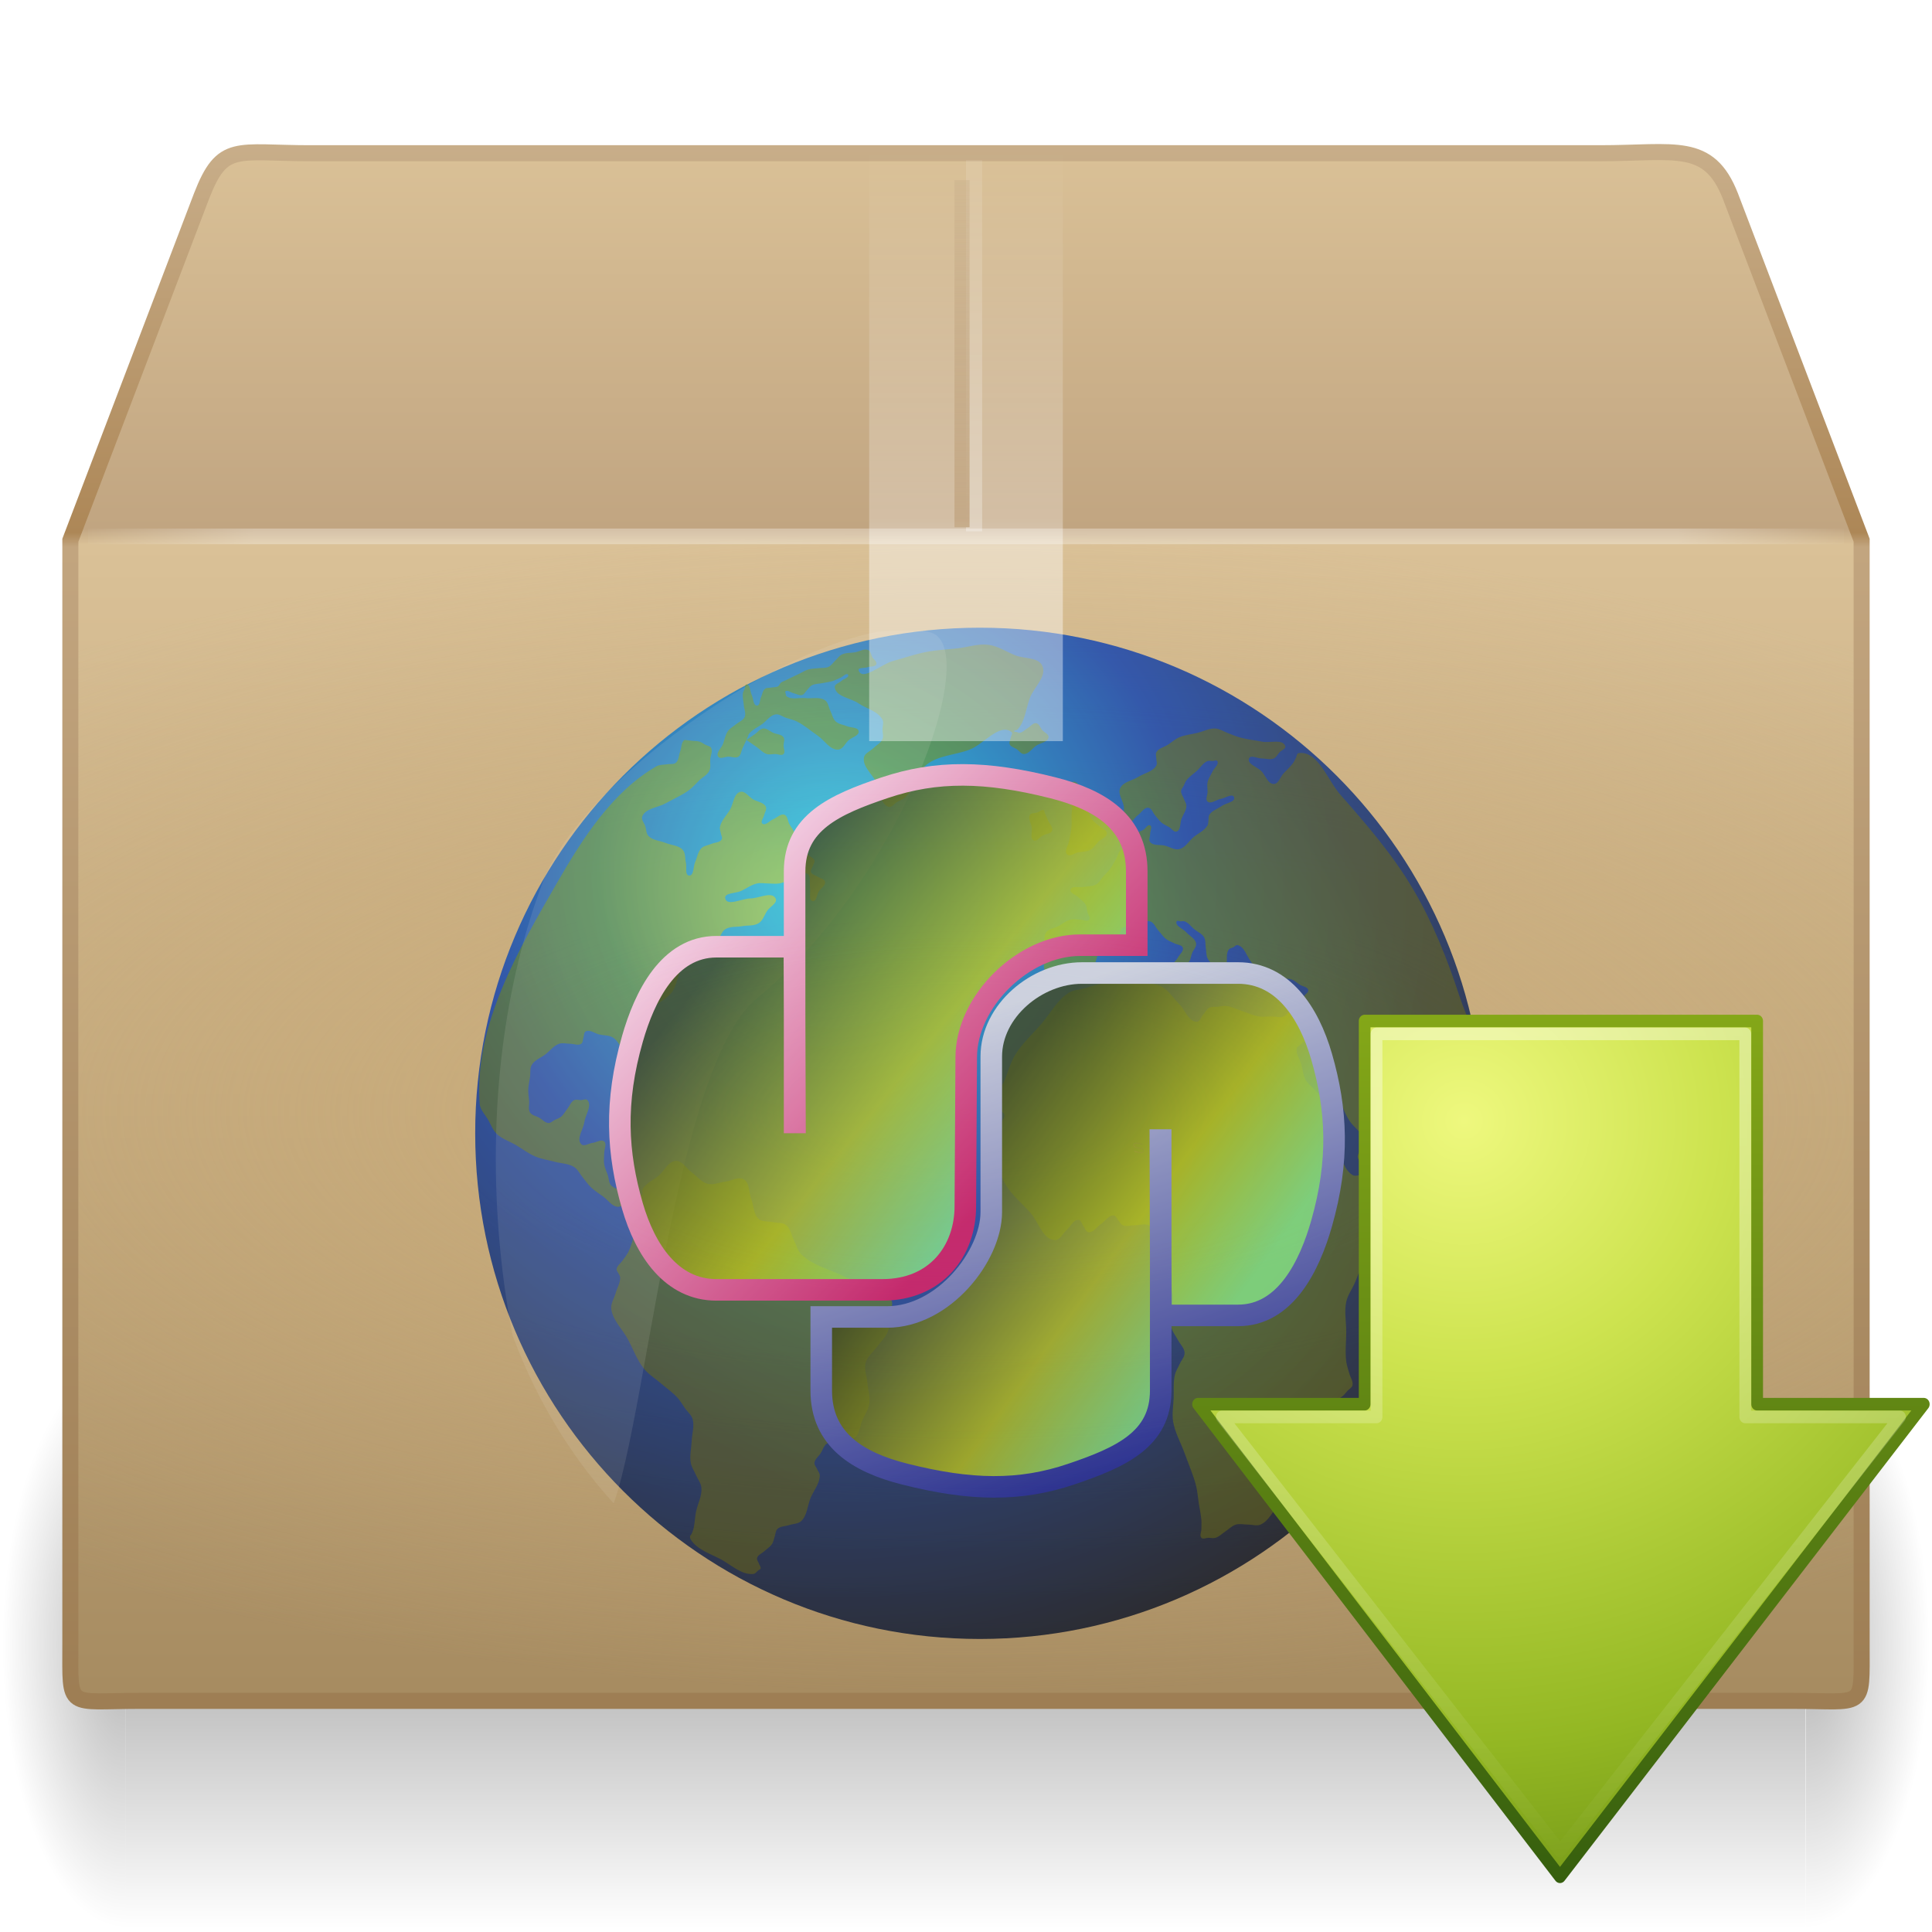 <?xml version="1.0" encoding="UTF-8" standalone="no"?>
<!-- Created with Inkscape (http://www.inkscape.org/) -->

<svg xmlns:dc="http://purl.org/dc/elements/1.1/" xmlns:cc="http://creativecommons.org/ns#" xmlns:rdf="http://www.w3.org/1999/02/22-rdf-syntax-ns#" xmlns:svg="http://www.w3.org/2000/svg" xmlns="http://www.w3.org/2000/svg" xmlns:xlink="http://www.w3.org/1999/xlink" version="1.0" width="128" height="128" id="svg4865">
 <defs id="defs4867">
  <linearGradient x1="72.422" y1="122" x2="72.422" y2="53.998" id="linearGradient2892" gradientUnits="userSpaceOnUse" gradientTransform="translate(9,3)">
   <stop id="stop2492" style="stop-color:#365f0e;stop-opacity:1" offset="0" />
   <stop id="stop2494" style="stop-color:#84a718;stop-opacity:1" offset="1" />
  </linearGradient>
  <radialGradient cx="69.448" cy="51.695" r="31" id="radialGradient2890" gradientUnits="userSpaceOnUse" gradientTransform="matrix(0,2.388,-2.619,0,224.25,-100.53)">
   <stop id="stop3244" style="stop-color:#eef87e;stop-opacity:1" offset="0" />
   <stop id="stop3246" style="stop-color:#cde34f;stop-opacity:1" offset="0.262" />
   <stop id="stop3248" style="stop-color:#93b723;stop-opacity:1" offset="0.661" />
   <stop id="stop3250" style="stop-color:#5a7e0d;stop-opacity:1" offset="1" />
  </radialGradient>
  <linearGradient x1="83.217" y1="54" x2="83.217" y2="122.17" id="linearGradient2887" gradientUnits="userSpaceOnUse" gradientTransform="matrix(1.006,0,0,0.994,8.492,3.33)">
   <stop id="stop3609" style="stop-color:#ffffff;stop-opacity:1" offset="0" />
   <stop id="stop3611" style="stop-color:#ffffff;stop-opacity:0" offset="1" />
  </linearGradient>
  <radialGradient cx="5" cy="41.5" r="5" id="radialGradient2480" xlink:href="#linearGradient3681" gradientUnits="userSpaceOnUse" gradientTransform="matrix(0.594,0,0,1.537,41.141,-103.94)" />
  <linearGradient x1="17.554" y1="46" x2="17.554" y2="35" id="linearGradient2478" gradientUnits="userSpaceOnUse" gradientTransform="matrix(1.757,0,0,1.397,-17.394,-16.412)">
   <stop id="stop3705" style="stop-color:#000000;stop-opacity:0" offset="0" />
   <stop id="stop3711" style="stop-color:#000000;stop-opacity:1" offset="0.5" />
   <stop id="stop3707" style="stop-color:#000000;stop-opacity:0" offset="1" />
  </linearGradient>
  <linearGradient id="linearGradient3681">
   <stop id="stop3683" style="stop-color:#000000;stop-opacity:1" offset="0" />
   <stop id="stop3685" style="stop-color:#000000;stop-opacity:0" offset="1" />
  </linearGradient>
  <radialGradient cx="5" cy="41.5" r="5" id="radialGradient2476" xlink:href="#linearGradient3681" gradientUnits="userSpaceOnUse" gradientTransform="matrix(0.594,0,0,1.537,-6.66,-103.94)" />
  <linearGradient x1="15.464" y1="8.032" x2="15.464" y2="45.042" id="linearGradient2509" gradientUnits="userSpaceOnUse" gradientTransform="matrix(2.707,0,0,2.665,-0.97,0.921)">
   <stop id="stop2517" style="stop-color:#c9af8b;stop-opacity:1" offset="0" />
   <stop id="stop2519" style="stop-color:#ad8757;stop-opacity:1" offset="0.251" />
   <stop id="stop2521" style="stop-color:#c2a57f;stop-opacity:1" offset="0.26" />
   <stop id="stop2523" style="stop-color:#9d7d53;stop-opacity:1" offset="1" />
  </linearGradient>
  <linearGradient x1="24.997" y1="15.14" x2="24.997" y2="38.516" id="linearGradient2507" gradientUnits="userSpaceOnUse" gradientTransform="matrix(3.471,0,0,4.149,-17.402,-39.823)">
   <stop id="stop2527" style="stop-color:#dac197;stop-opacity:1" offset="0" />
   <stop id="stop2529" style="stop-color:#c1a581;stop-opacity:1" offset="0.246" />
   <stop id="stop2531" style="stop-color:#dac197;stop-opacity:1" offset="0.256" />
   <stop id="stop2533" style="stop-color:#a68b60;stop-opacity:1" offset="1" />
  </linearGradient>
  <radialGradient cx="24" cy="31" r="20" id="radialGradient2504" gradientUnits="userSpaceOnUse" gradientTransform="matrix(4.551,0,0,1.8,-45.213,27.2)">
   <stop id="stop3225" style="stop-color:#cbad7a;stop-opacity:1" offset="0" />
   <stop id="stop3227" style="stop-color:#cbae7d;stop-opacity:0" offset="1" />
  </radialGradient>
  <linearGradient x1="44.995" y1="17.5" x2="3.005" y2="17.5" id="linearGradient2498" gradientUnits="userSpaceOnUse" gradientTransform="matrix(2.708,0,0,2.658,-0.992,0.994)" spreadMethod="reflect">
   <stop id="stop2537" style="stop-color:#ffffff;stop-opacity:0" offset="0" />
   <stop id="stop2539" style="stop-color:#ffffff;stop-opacity:1" offset="0.1" />
   <stop id="stop2541" style="stop-color:#ffffff;stop-opacity:1" offset="0.9" />
   <stop id="stop2543" style="stop-color:#ffffff;stop-opacity:0" offset="1" />
  </linearGradient>
  <linearGradient x1="63.5" y1="47.5" x2="63.5" y2="23.5" id="linearGradient4799" gradientUnits="userSpaceOnUse">
   <stop id="stop4795" style="stop-color:#ad8757;stop-opacity:1" offset="0" />
   <stop id="stop4797" style="stop-color:#c7ad88;stop-opacity:0.392" offset="1" />
  </linearGradient>
  <linearGradient x1="26" y1="22" x2="26" y2="8" id="linearGradient2495" gradientUnits="userSpaceOnUse" gradientTransform="matrix(3,0,0,2.714,-8,0.286)">
   <stop id="stop3982" style="stop-color:#ffffff;stop-opacity:1" offset="0" />
   <stop id="stop3984" style="stop-color:#ffffff;stop-opacity:1" offset="0.325" />
   <stop id="stop3986" style="stop-color:#ffffff;stop-opacity:0.69" offset="0.374" />
   <stop id="stop3988" style="stop-color:#ffffff;stop-opacity:0" offset="1" />
  </linearGradient>
  <linearGradient x1="63.5" y1="47.5" x2="63.5" y2="23.5" id="linearGradient4803" gradientUnits="userSpaceOnUse" gradientTransform="translate(1,0)">
   <stop id="stop4807" style="stop-color:#ffffff;stop-opacity:1" offset="0" />
   <stop id="stop4811" style="stop-color:#ffffff;stop-opacity:0.314" offset="1" />
  </linearGradient>
  <radialGradient cx="5" cy="41.5" r="5" id="radialGradient3847" xlink:href="#linearGradient3681" gradientUnits="userSpaceOnUse" gradientTransform="matrix(0.594,0,0,1.537,-6.66,-103.94)" />
  <linearGradient x1="17.554" y1="46" x2="17.554" y2="35" id="linearGradient3849" xlink:href="#linearGradient2478" gradientUnits="userSpaceOnUse" gradientTransform="matrix(1.757,0,0,1.397,-17.394,-16.412)" />
  <radialGradient cx="5" cy="41.5" r="5" id="radialGradient3851" xlink:href="#linearGradient3681" gradientUnits="userSpaceOnUse" gradientTransform="matrix(0.594,0,0,1.537,41.141,-103.94)" />
  <radialGradient cx="69.448" cy="51.695" r="31" id="radialGradient5087" xlink:href="#radialGradient2890" gradientUnits="userSpaceOnUse" gradientTransform="matrix(0,2.388,-2.619,0,224.25,-100.53)" />
  <linearGradient x1="72.422" y1="122" x2="72.422" y2="53.998" id="linearGradient5089" xlink:href="#linearGradient2892" gradientUnits="userSpaceOnUse" gradientTransform="translate(9,3)" />
  <linearGradient x1="83.217" y1="54" x2="83.217" y2="122.17" id="linearGradient5091" xlink:href="#linearGradient2887" gradientUnits="userSpaceOnUse" gradientTransform="matrix(1.006,0,0,0.994,8.492,3.33)" />
  <radialGradient cx="62.477" cy="-7.148" r="9.755" fx="62.477" fy="-7.148" id="radialGradient3867" xlink:href="#linearGradient3911" gradientUnits="userSpaceOnUse" gradientTransform="matrix(0,46.192,-46.192,0,46.947,-2290.296)" />
  <linearGradient x1="25.315" y1="10.905" x2="25.315" y2="35.926" id="linearGradient3911" gradientUnits="userSpaceOnUse" gradientTransform="matrix(17.729,0,0,17.729,331.856,320.293)">
   <stop id="stop3913" style="stop-color:#00d8ff;stop-opacity:1" offset="0" />
   <stop id="stop3915" style="stop-color:#0038b4;stop-opacity:1" offset="0.4" />
   <stop id="stop3917" style="stop-color:#000000;stop-opacity:1" offset="1" />
  </linearGradient>
  <radialGradient cx="17.057" cy="15.283" r="20.428" fx="17.057" fy="15.283" id="radialGradient3869" xlink:href="#linearGradient4153" gradientUnits="userSpaceOnUse" gradientTransform="matrix(14.408,10.448,-5.337,10.482,215.464,296.646)" />
  <linearGradient x1="25.315" y1="10.905" x2="25.315" y2="35.926" id="linearGradient4153" gradientUnits="userSpaceOnUse" gradientTransform="matrix(17.729,0,0,17.729,331.856,320.293)">
   <stop id="stop4149" style="stop-color:#fff100;stop-opacity:1" offset="0" />
   <stop id="stop4175" style="stop-color:#559400;stop-opacity:1" offset="0.4" />
   <stop id="stop4151" style="stop-color:#474d00;stop-opacity:1" offset="1" />
  </linearGradient>
  <clipPath id="clipPath4616">
   <path d="m 796.559,397.122 a 396.44,395.52 0 1 1 -9.5e-4,-0.87" transform="matrix(1.824,0,0,1.699,-181.823,-177.009)" id="path4618" style="fill:#ffffff;fill-opacity:1;fill-rule:nonzero;stroke:none" />
  </clipPath>
  <filter color-interpolation-filters="sRGB" id="filter4736">
   <feGaussianBlur stdDeviation="22.654" id="feGaussianBlur4738" />
  </filter>
  <linearGradient x1="413.21" y1="740.893" x2="633.565" y2="577.834" id="linearGradient4017" xlink:href="#linearGradient3935" gradientUnits="userSpaceOnUse" />
  <linearGradient id="linearGradient3935">
   <stop id="stop3937" style="stop-color:#ff28ff;stop-opacity:1" offset="0" />
   <stop id="stop3983" style="stop-color:#7500c6;stop-opacity:1" offset="0.4" />
   <stop id="stop3939" style="stop-color:#0000a4;stop-opacity:1" offset="1" />
  </linearGradient>
  <filter color-interpolation-filters="sRGB" id="filter4013">
   <feGaussianBlur stdDeviation="2.433" id="feGaussianBlur4015" />
  </filter>
  <linearGradient x1="770.289" y1="678.349" x2="909.439" y2="852.21" id="linearGradient4213" xlink:href="#linearGradient4217" gradientUnits="userSpaceOnUse" gradientTransform="matrix(0,-1.27,-1.267,0,1321.345,1358.943)" />
  <linearGradient x1="25.315" y1="10.905" x2="25.315" y2="35.926" id="linearGradient4217" gradientUnits="userSpaceOnUse" gradientTransform="matrix(17.729,0,0,17.729,331.856,320.293)">
   <stop id="stop4219" style="stop-color:#74ff92;stop-opacity:0.784" offset="0" />
   <stop id="stop4221" style="stop-color:#b9cc00;stop-opacity:0.784" offset="0.4" />
   <stop id="stop4223" style="stop-color:#162800;stop-opacity:0.784" offset="1" />
  </linearGradient>
  <linearGradient x1="30.445" y1="33.677" x2="20.732" y2="23.403" id="linearGradient4215" xlink:href="#linearGradient4242" gradientUnits="userSpaceOnUse" gradientTransform="matrix(0,-22.516,-22.471,0,913.804,939.114)" />
  <linearGradient x1="29.812" y1="36" x2="29.812" y2="16.857" id="linearGradient4242" gradientUnits="userSpaceOnUse" gradientTransform="matrix(17.729,0,0,17.729,330.566,321.533)">
   <stop id="stop4246" style="stop-color:#fed4ff;stop-opacity:1" offset="0" />
   <stop id="stop4248" style="stop-color:#c30069;stop-opacity:1" offset="1" />
  </linearGradient>
  <linearGradient x1="610.367" y1="596.986" x2="725.449" y2="755.364" id="linearGradient4208" xlink:href="#linearGradient4217" gradientUnits="userSpaceOnUse" gradientTransform="matrix(0,-1.27,-1.267,0,1321.346,1358.943)" />
  <linearGradient x1="25.315" y1="10.905" x2="25.315" y2="35.926" id="linearGradient3145" gradientUnits="userSpaceOnUse" gradientTransform="matrix(17.729,0,0,17.729,331.856,320.293)">
   <stop id="stop3147" style="stop-color:#74ff92;stop-opacity:0.784" offset="0" />
   <stop id="stop3149" style="stop-color:#b9cc00;stop-opacity:0.784" offset="0.4" />
   <stop id="stop3151" style="stop-color:#162800;stop-opacity:0.784" offset="1" />
  </linearGradient>
  <linearGradient x1="28.09" y1="23.056" x2="12.253" y2="17.813" id="linearGradient4210" xlink:href="#linearGradient4137" gradientUnits="userSpaceOnUse" gradientTransform="matrix(0,-22.516,-22.471,0,915.376,937.769)" />
  <linearGradient x1="17.849" y1="29.074" x2="17.849" y2="10" id="linearGradient4137" gradientUnits="userSpaceOnUse" gradientTransform="matrix(17.729,0,0,17.729,331.625,320.293)">
   <stop id="stop2492-7" style="stop-color:#cedeff;stop-opacity:1" offset="0" />
   <stop id="stop2494-2" style="stop-color:#00119b;stop-opacity:1" offset="1" />
  </linearGradient>
  <linearGradient x1="610.367" y1="596.986" x2="725.449" y2="755.364" id="linearGradient3166" xlink:href="#linearGradient4217" gradientUnits="userSpaceOnUse" gradientTransform="matrix(0,-1.27,-1.267,0,1321.346,1358.943)" />
  <linearGradient x1="28.09" y1="23.056" x2="12.253" y2="17.813" id="linearGradient3168" xlink:href="#linearGradient4137" gradientUnits="userSpaceOnUse" gradientTransform="matrix(0,-22.516,-22.471,0,915.376,937.769)" />
  <linearGradient x1="63.5" y1="47.5" x2="63.5" y2="23.5" id="linearGradient5236" xlink:href="#linearGradient4799" gradientUnits="userSpaceOnUse" gradientTransform="translate(0.237,-12.067)" />
  <linearGradient x1="63.5" y1="47.5" x2="63.5" y2="23.5" id="linearGradient5239" xlink:href="#linearGradient4803" gradientUnits="userSpaceOnUse" gradientTransform="matrix(1.069,0,0,1.069,-3.357,-15.048)" />
  <linearGradient x1="26" y1="22" x2="26" y2="8" id="linearGradient5242" xlink:href="#linearGradient2495" gradientUnits="userSpaceOnUse" gradientTransform="matrix(3.207,0,0,2.814,-12.98,-12.812)" />
  <linearGradient x1="44.995" y1="17.5" x2="3.005" y2="17.5" id="linearGradient5245" xlink:href="#linearGradient2498" gradientUnits="userSpaceOnUse" gradientTransform="matrix(2.813,0,0,2.76,-3.508,-12.77)" spreadMethod="reflect" />
  <radialGradient cx="24" cy="31" r="20" id="radialGradient5248" xlink:href="#radialGradient2504" gradientUnits="userSpaceOnUse" gradientTransform="matrix(4.865,0,0,1.924,-52.767,14.033)" />
  <linearGradient x1="24.997" y1="15.14" x2="24.997" y2="38.516" id="linearGradient5251" xlink:href="#linearGradient2507" gradientUnits="userSpaceOnUse" gradientTransform="matrix(3.711,0,0,4.436,-23.032,-57.625)" />
  <linearGradient x1="15.464" y1="8.032" x2="15.464" y2="45.042" id="linearGradient5253" xlink:href="#linearGradient2509" gradientUnits="userSpaceOnUse" gradientTransform="matrix(2.894,0,0,2.849,-5.463,-14.064)" />
 </defs>
 <g transform="matrix(2.754,0,0,2.448,-1.829,10.637)" id="g3305" style="opacity:0.3">
  <rect width="2.96" height="15.367" x="-3.69" y="-47.848" transform="scale(-1,-1)" id="rect2484" style="fill:url(#radialGradient3847)" />
  <rect width="40.412" height="15.367" x="3.69" y="32.482" id="rect2486" style="fill:url(#linearGradient3849)" />
  <rect width="2.96" height="15.367" x="44.11" y="-47.848" transform="scale(1,-1)" id="rect3444" style="fill:url(#radialGradient3851)" />
 </g>
 <g id="g5312">
  <path d="m 20.616,10.152 h 85.38 c 4.982,0 7.217,-0.817 8.65,2.848 l 8.692,22.791 v 73.14 c 0,4.426 0.299,3.753 -4.683,3.753 H 9.344 c -4.981,0 -4.683,0.674 -4.683,-3.753 V 35.792 l 8.688,-22.791 c 1.392,-3.591 2.283,-2.848 7.267,-2.848 z" id="path2488" style="fill:url(#linearGradient5251);stroke:url(#linearGradient5253);stroke-width:1.063;stroke-linecap:round;display:block" />
  <rect width="117.608" height="76.98" x="5.196" y="35.203" id="rect3209" style="fill:url(#radialGradient5248);fill-rule:evenodd" />
  <path d="M 6.352,35.536 H 121.648" id="path3273" style="opacity:0.3;fill:none;stroke:url(#linearGradient5245);stroke-width:1.039px;stroke-linecap:square" />
  <path d="M 64.535,10.612 V 35.203" id="path4801" style="opacity:0.3;fill:none;stroke:url(#linearGradient5239);stroke-width:1.069px" />
  <g transform="matrix(0.084,0,0,0.084,31.315,41.488)" id="g3094" style="opacity:0.75">
   <g transform="matrix(1.557,0,0,1.56,-300.611,-726.904)" id="g4251" style="stroke-width:20;stroke-miterlimit:4;stroke-dasharray:none">
    <path d="m 705.645,722.353 c 0,141.193 -114.465,255.654 -255.642,255.654 -141.19,0 -255.648,-114.462 -255.648,-255.654 0,-141.187 114.458,-255.636 255.648,-255.636 141.177,0 255.642,114.449 255.642,255.636 l 0,0 z" id="path4150" style="fill:url(#radialGradient3867);fill-opacity:1;fill-rule:nonzero;stroke:none" />
    <path d="m 454.371,475.376 c -5.21,-0.681 -10.442,1.187 -15.662,1.781 -5.221,0.594 -10.502,0.793 -15.662,1.781 -5.845,1.119 -11.486,3.117 -17.229,4.675 -5.743,1.558 -15.449,10.343 -17.229,4.675 -0.469,-1.494 2.954,-1.059 4.435,-1.575 1.502,-0.523 3.949,-0.059 4.515,-1.542 0.486,-1.274 -1.342,-2.375 -2.014,-3.562 -0.671,-1.187 -0.781,-2.974 -2.014,-3.562 -2.046,-0.977 -4.475,0.742 -6.712,1.113 -2.237,0.371 -4.677,0.114 -6.712,1.113 -1.371,0.673 -2.237,2.078 -3.356,3.117 -1.119,1.039 -1.973,2.468 -3.356,3.117 -1.566,0.734 -3.431,0.445 -5.146,0.668 -1.715,0.223 -3.487,0.18 -5.146,0.668 -1.663,0.489 -3.132,1.484 -4.699,2.226 -1.566,0.742 -3.14,1.469 -4.699,2.226 -0.749,0.364 -1.492,0.742 -2.237,1.113 -0.746,0.371 -1.597,0.581 -2.237,1.113 -0.286,0.238 -0.448,0.594 -0.671,0.891 -0.224,0.297 -0.356,0.693 -0.671,0.891 -0.966,0.606 -2.237,0.445 -3.356,0.668 -1.119,0.223 -2.456,-0.032 -3.356,0.668 -1.234,0.96 -1.342,2.82 -2.014,4.23 -0.671,1.41 -0.45,4.213 -2.014,4.23 -1.996,0.021 -1.79,-3.562 -2.685,-5.343 -0.895,-1.781 -0.69,-5.426 -2.685,-5.343 -0.8,0.033 -0.597,1.484 -0.895,2.226 -0.298,0.742 -0.772,1.436 -0.895,2.226 -0.308,1.985 0.298,4.007 0.448,6.011 0.149,2.004 1.23,4.16 0.448,6.011 -0.719,1.701 -2.834,2.375 -4.251,3.562 -1.417,1.187 -3.179,2.057 -4.251,3.562 -1.337,1.877 -1.641,4.304 -2.461,6.456 -0.82,2.152 -3.771,4.561 -2.461,6.456 0.974,1.409 3.431,0 5.146,0 1.715,0 3.696,0.915 5.146,0 1.322,-0.834 1.342,-2.82 2.014,-4.23 0.671,-1.41 1.369,-2.808 2.014,-4.23 0.233,-0.515 0.448,-1.039 0.671,-1.558 0.224,-0.519 0.32,-1.115 0.671,-1.558 1.72,-2.169 4.443,-3.31 6.681,-4.943 2.237,-1.632 4.004,-4.434 6.744,-4.853 1.865,-0.285 3.58,1.187 5.37,1.781 1.79,0.594 3.679,0.947 5.37,1.781 3.799,1.872 7.009,4.752 10.514,7.127 3.505,2.375 6.292,7.422 10.518,7.121 2.314,-0.165 3.431,-3.117 5.146,-4.675 1.715,-1.558 5.538,-2.393 5.146,-4.675 -0.355,-2.07 -3.878,-1.633 -5.817,-2.449 -1.939,-0.816 -4.281,-1.013 -5.817,-2.449 -1.457,-1.362 -1.79,-3.562 -2.685,-5.343 -0.895,-1.781 -1.048,-4.203 -2.685,-5.343 -2.708,-1.887 -6.563,-0.742 -9.845,-1.113 -3.282,-0.371 -7.412,1.116 -9.845,-1.113 -0.279,-0.256 -0.149,-0.742 -0.224,-1.113 -0.075,-0.371 -0.493,-0.847 -0.224,-1.113 1.028,-1.017 2.834,0.594 4.251,0.891 1.417,0.297 2.863,1.302 4.251,0.891 1.111,-0.329 1.641,-1.633 2.461,-2.449 0.82,-0.816 1.441,-1.9 2.461,-2.449 1.609,-0.866 3.58,-0.742 5.37,-1.113 1.79,-0.371 3.627,-0.561 5.37,-1.113 1.314,-0.416 2.519,-1.122 3.795,-1.644 1.261,-0.516 3.09,-2.625 3.813,-1.473 0.811,1.293 -2.237,2.078 -3.356,3.117 -1.119,1.039 -3.471,1.596 -3.356,3.117 0.366,4.854 8.055,5.491 12.082,8.237 4.027,2.746 9.805,3.933 12.082,8.237 0.764,1.444 0,3.265 0,4.898 0,1.633 0.627,3.39 0,4.898 -0.848,2.039 -3.132,3.117 -4.699,4.675 -1.566,1.558 -4.344,2.497 -4.699,4.675 -0.747,4.589 4.177,8.311 6.265,12.467 2.088,4.156 1.803,11.132 6.265,12.467 1.567,0.469 2.834,-1.633 4.251,-2.449 1.417,-0.816 3.064,-1.325 4.251,-2.449 2.382,-2.254 3.58,-5.491 5.37,-8.237 1.79,-2.746 2.786,-6.217 5.37,-8.237 6.057,-4.734 14.617,-4.815 21.798,-7.57 7.146,-2.741 15.1,-13.571 21.162,-8.905 0.833,0.641 -0.298,2.078 -0.448,3.117 -0.149,1.039 -0.87,2.156 -0.448,3.117 0.582,1.322 2.387,1.633 3.58,2.449 1.193,0.816 2.133,2.445 3.58,2.449 2.521,0.008 4.177,-2.82 6.265,-4.23 2.088,-1.41 5.943,-1.734 6.265,-4.23 0.202,-1.567 -2.088,-2.375 -3.132,-3.562 -1.044,-1.187 -1.571,-3.305 -3.132,-3.562 -1.614,-0.266 -2.834,1.633 -4.251,2.449 -1.417,0.816 -2.623,2.284 -4.251,2.449 -0.469,0.048 -0.895,-0.297 -1.342,-0.445 -0.447,-0.148 -1.309,0.024 -1.342,-0.445 -0.023,-0.331 0.596,-0.295 0.894,-0.444 0.299,-0.149 0.671,-0.201 0.896,-0.447 3.873,-4.237 4.177,-10.686 6.265,-16.029 2.088,-5.343 8.569,-10.775 6.265,-16.029 -1.959,-4.468 -9.099,-3.562 -13.649,-5.343 -4.55,-1.781 -8.803,-4.71 -13.649,-5.343 z m -122.613,48.088 c 0,0 3.431,2.375 5.146,3.562 1.715,1.187 3.154,2.94 5.146,3.562 1.352,0.422 2.834,0 4.251,0 1.417,0 3.249,1 4.251,0 0.999,-0.997 0,-2.82 0,-4.23 0,-1.41 0.775,-3.051 0,-4.23 -1.026,-1.56 -3.431,-1.484 -5.146,-2.226 -1.715,-0.742 -3.285,-2.403 -5.146,-2.226 -1.708,0.162 -2.834,1.929 -4.251,2.894 -1.417,0.965 -4.251,2.894 -4.251,2.894 l 0,0 z m 237.619,-5.788 c -3.142,-0.181 -6.116,1.484 -9.174,2.226 -3.058,0.742 -6.285,0.98 -9.174,2.226 -2.125,0.917 -3.878,2.523 -5.817,3.785 -1.939,1.262 -4.715,1.754 -5.817,3.785 -0.531,0.979 0,2.226 0,3.339 0,1.113 0.538,2.364 0,3.339 -1.746,3.162 -6.116,3.859 -9.174,5.788 -3.058,1.929 -7.758,2.466 -9.174,5.788 -1.159,2.719 1.193,5.788 1.79,8.683 0.597,2.894 -0.963,7.596 1.79,8.683 2.038,0.804 3.58,-2.523 5.37,-3.785 1.79,-1.262 3.193,-4.037 5.37,-3.785 1.677,0.195 2.237,2.523 3.356,3.785 1.119,1.262 2.053,2.714 3.356,3.785 1.135,0.932 2.536,1.484 3.804,2.226 1.268,0.742 2.417,2.713 3.804,2.226 2.176,-0.764 1.641,-4.304 2.461,-6.456 0.82,-2.152 2.434,-4.154 2.461,-6.456 0.016,-1.338 -0.895,-2.523 -1.342,-3.785 -0.448,-1.262 -1.426,-2.449 -1.342,-3.785 0.062,-0.994 0.895,-1.781 1.342,-2.672 0.447,-0.891 0.74,-1.877 1.342,-2.672 1.463,-1.93 3.58,-3.265 5.37,-4.898 1.79,-1.633 3.109,-4.022 5.37,-4.898 0.765,-0.296 1.641,0 2.461,0 0.82,0 2.019,-0.689 2.461,0 1.06,1.65 -1.641,3.562 -2.461,5.343 -0.82,1.781 -2.041,3.428 -2.461,5.343 -0.35,1.595 0,3.265 0,4.898 0,1.633 -1.267,3.865 0,4.898 1.758,1.434 4.434,-0.981 6.674,-1.353 2.239,-0.371 5.922,-2.982 6.751,-0.874 0.936,2.382 -4.177,2.968 -6.265,4.453 -2.088,1.484 -4.906,2.283 -6.265,4.453 -0.48,0.766 -0.298,1.781 -0.448,2.672 -0.149,0.891 8.4e-4,1.887 -0.448,2.672 -1.546,2.703 -4.773,4.007 -7.16,6.011 -2.387,2.004 -4.124,5.298 -7.16,6.011 -2.465,0.579 -4.922,-1.187 -7.384,-1.781 -2.461,-0.594 -5.818,0.205 -7.384,-1.781 -0.874,-1.108 0,-2.82 0,-4.23 0,-1.41 1.245,-3.564 0,-4.23 -1.184,-0.633 -2.237,1.484 -3.356,2.226 -1.119,0.742 -2.964,0.944 -3.356,2.226 -0.399,1.305 1.044,2.523 1.566,3.785 0.522,1.262 2.327,2.65 1.566,3.785 -0.995,1.485 -3.58,0 -5.37,0 -1.79,0 -3.815,-0.884 -5.37,0 -1.652,0.94 -1.939,3.265 -2.909,4.898 -0.97,1.633 -1.786,3.366 -2.909,4.898 -1.059,1.444 -2.387,2.672 -3.58,4.007 -1.193,1.336 -2.027,3.113 -3.58,4.007 -1.913,1.101 -4.326,0.891 -6.489,1.336 -2.163,0.445 -5.857,-0.776 -6.489,1.336 -0.512,1.712 2.536,2.523 3.804,3.785 1.268,1.262 2.931,2.225 3.804,3.785 0.633,1.132 0.597,2.523 0.895,3.785 0.298,1.262 1.701,2.768 0.895,3.785 -0.972,1.226 -3.132,0 -4.699,0 -1.566,0 -3.179,-0.38 -4.699,0 -2.297,0.574 -4.177,2.226 -6.265,3.339 -2.088,1.113 -5.047,1.313 -6.265,3.339 -1.682,2.8 0,6.53 0,9.796 0,3.265 -2.313,7.487 0,9.796 0.686,0.684 1.939,0 2.909,0 0.97,0 2.02,-0.387 2.909,0 1.207,0.526 1.79,1.929 2.685,2.894 0.895,0.965 1.391,2.648 2.685,2.894 2.194,0.417 4.027,-1.929 6.041,-2.894 2.014,-0.965 4.536,-1.247 6.041,-2.894 1.443,-1.579 1.492,-4.007 2.237,-6.011 0.746,-2.004 0.868,-4.367 2.237,-6.011 1.111,-1.334 2.983,-1.781 4.475,-2.672 1.492,-0.891 3.346,-1.352 4.475,-2.672 0.52,-0.608 0.597,-1.484 0.895,-2.226 0.298,-0.742 0.291,-1.701 0.895,-2.226 1.854,-1.613 4.773,-1.187 7.16,-1.781 2.387,-0.594 4.807,-2.497 7.16,-1.781 1.916,0.583 2.685,2.968 4.027,4.453 1.342,1.484 2.445,3.227 4.027,4.453 1.264,0.979 2.834,1.484 4.251,2.226 1.417,0.742 3.761,0.706 4.251,2.226 0.561,1.739 -1.641,3.265 -2.461,4.898 -0.82,1.633 -3.634,3.496 -2.461,4.898 0.847,1.012 2.536,-0.742 3.804,-1.113 1.268,-0.371 2.822,-0.231 3.804,-1.113 1.314,-1.181 1.342,-3.265 2.014,-4.898 0.671,-1.633 2.307,-3.158 2.014,-4.898 -0.412,-2.44 -3.282,-3.71 -4.922,-5.566 -1.641,-1.855 -5.942,-3.31 -4.922,-5.566 0.276,-0.611 1.342,0 2.014,0 0.671,0 1.381,-0.225 2.014,0 1.995,0.709 3.282,2.672 4.922,4.007 1.641,1.336 3.859,2.18 4.922,4.007 0.909,1.562 0.597,3.562 0.895,5.343 0.298,1.781 0.125,3.709 0.895,5.343 0.921,1.954 2.834,3.265 4.251,4.898 1.417,1.633 2.171,5.493 4.251,4.898 2.315,-0.662 0.746,-4.749 1.119,-7.124 0.373,-2.375 -0.304,-5.185 1.119,-7.124 0.492,-0.671 1.492,-0.742 2.237,-1.113 0.746,-0.371 1.423,-1.288 2.237,-1.113 3.374,0.725 4.46,5.262 6.547,8.006 2.093,2.751 2.96,6.787 5.983,8.469 2.154,1.198 4.922,0.297 7.384,0.445 2.461,0.148 5.036,-0.308 7.384,0.445 1.594,0.512 2.834,1.781 4.251,2.672 1.417,0.891 3.917,1.034 4.251,2.672 0.235,1.151 -1.342,1.929 -2.014,2.894 -0.671,0.965 -1.234,2.015 -2.014,2.894 -1.259,1.419 -2.834,2.523 -4.251,3.785 -1.417,1.262 -2.477,3.11 -4.251,3.785 -1.951,0.742 -4.177,0 -6.265,0 -2.088,0 -4.202,0.325 -6.265,0 -2.865,-0.451 -5.519,-1.781 -8.279,-2.672 -2.76,-0.891 -5.394,-2.371 -8.279,-2.672 -1.417,-0.148 -2.834,0.297 -4.251,0.445 -1.417,0.148 -2.986,-0.208 -4.251,0.445 -1.406,0.726 -2.088,2.375 -3.132,3.562 -1.044,1.187 -1.55,3.509 -3.132,3.562 -4.21,0.14 -5.967,-5.937 -8.95,-8.905 -2.983,-2.968 -5.317,-6.777 -8.95,-8.905 -1.873,-1.097 -4.177,-1.187 -6.265,-1.781 -2.088,-0.594 -4.1,-1.612 -6.265,-1.781 -3.071,-0.24 -6.116,0.742 -9.174,1.113 -3.058,0.371 -6.152,0.516 -9.174,1.113 -2.733,0.54 -5.37,1.484 -8.055,2.226 -2.685,0.742 -5.693,0.751 -8.055,2.226 -5.91,3.691 -9.282,10.386 -13.833,15.657 -4.548,5.268 -9.85,10.011 -13.464,15.956 -2.336,3.843 -3.431,8.311 -5.146,12.467 -1.715,4.156 -5.936,8.042 -5.146,12.467 0.213,1.191 1.641,1.781 2.461,2.672 0.82,0.891 2.377,1.465 2.461,2.672 0.181,2.611 -2.983,4.304 -4.475,6.456 -1.492,2.152 -4.217,3.852 -4.475,6.456 -0.406,4.104 3.282,7.569 4.922,11.354 1.641,3.785 2.7,7.878 4.922,11.354 3.319,5.192 8.208,9.199 12.311,13.8 4.102,4.601 6.146,13.375 12.302,13.805 2.635,0.184 4.027,-3.414 6.041,-5.12 2.014,-1.707 3.412,-5.383 6.041,-5.12 1.319,0.132 1.641,2.078 2.461,3.117 0.82,1.039 1.153,2.903 2.461,3.117 2.549,0.417 4.326,-2.82 6.489,-4.23 2.163,-1.41 3.926,-4.555 6.489,-4.23 1.098,0.139 1.492,1.633 2.237,2.449 0.746,0.816 1.225,2.003 2.237,2.449 1.979,0.872 4.326,0 6.489,0 2.163,0 4.513,-0.88 6.489,0 1.734,0.772 2.536,2.82 3.804,4.23 1.268,1.41 3.385,2.382 3.804,4.23 0.581,2.566 -1.492,5.046 -2.237,7.569 -0.746,2.523 -2.8,4.999 -2.237,7.569 0.485,2.213 2.983,3.414 4.475,5.12 1.492,1.707 3.705,2.99 4.475,5.12 1.009,2.793 -0.149,5.937 -0.224,8.905 -0.075,2.968 -0.893,6.012 -0.224,8.905 0.546,2.362 2.237,4.304 3.356,6.456 1.119,2.152 3.28,4.033 3.356,6.456 0.064,2.027 -1.641,3.71 -2.461,5.566 -0.82,1.855 -1.989,3.593 -2.461,5.566 -0.916,3.831 -0.478,7.863 -0.627,11.799 -0.149,3.931 -0.906,7.918 -0.268,11.8 0.934,5.677 3.961,10.805 5.9,16.223 1.939,5.417 4.334,10.701 5.735,16.281 0.713,2.841 0.895,5.788 1.342,8.682 0.447,2.894 1.118,5.763 1.342,8.682 0.114,1.48 0,2.968 0,4.453 0,1.484 -1.052,3.403 0,4.453 0.844,0.842 2.387,0 3.58,0 1.193,0 2.436,0.339 3.58,0 1.962,-0.581 3.431,-2.226 5.146,-3.339 1.715,-1.113 3.184,-2.759 5.146,-3.339 2.002,-0.592 4.177,0 6.265,0 2.088,0 4.358,0.85 6.265,0 4.285,-1.91 6.265,-6.976 9.397,-10.464 3.132,-3.488 8.403,-5.886 9.397,-10.464 0.264,-1.216 -0.746,-2.375 -1.119,-3.562 -0.373,-1.187 -1.451,-2.363 -1.119,-3.562 0.745,-2.689 4.177,-3.71 6.265,-5.566 2.088,-1.855 6.122,-2.779 6.265,-5.566 0.118,-2.311 -3.132,-3.414 -4.699,-5.12 -1.566,-1.707 -4.879,-2.813 -4.699,-5.12 0.186,-2.373 3.729,-2.968 5.594,-4.453 1.865,-1.484 3.646,-3.079 5.594,-4.453 1.722,-1.215 3.58,-2.226 5.37,-3.339 1.79,-1.113 3.746,-1.996 5.37,-3.339 0.933,-0.772 1.641,-1.781 2.461,-2.672 0.82,-0.891 2.168,-1.498 2.461,-2.672 0.502,-2.009 -1.044,-4.007 -1.566,-6.011 -0.522,-2.004 -1.303,-3.957 -1.566,-6.011 -0.641,-5.005 10e-6,-10.092 10e-6,-15.138 0,-5.046 -1.069,-10.207 -10e-6,-15.139 0.725,-3.345 2.834,-6.234 4.251,-9.35 1.417,-3.117 2.353,-6.5 4.251,-9.35 1.458,-2.19 3.58,-3.859 5.37,-5.788 1.79,-1.929 3.955,-3.57 5.37,-5.788 2.76,-4.326 3.878,-9.499 5.817,-14.248 1.939,-4.749 4.829,-9.215 5.817,-14.248 0.243,-1.238 0,-2.523 0,-3.785 0,-1.262 0.945,-2.947 0,-3.785 -2.145,-1.902 -5.695,0.714 -8.549,1.012 -2.815,0.295 -7.257,3.327 -8.456,0.769 -1.16,-2.476 3.878,-3.859 5.817,-5.788 1.939,-1.929 3.697,-4.059 5.817,-5.788 2.496,-2.036 5.37,-3.562 8.055,-5.343 2.685,-1.781 5.635,-3.217 8.055,-5.343 1.625,-1.427 2.834,-3.265 4.251,-4.898 1.417,-1.633 3.495,-2.874 4.251,-4.898 0.624,-1.669 0,-3.562 0,-5.343 0,-1.781 0.424,-3.613 0,-5.343 -0.498,-2.032 -1.935,-3.711 -2.904,-5.566 -0.97,-1.856 -0.83,-5.331 -2.914,-5.566 -1.942,-0.218 -2.536,2.968 -3.804,4.453 -1.268,1.484 -1.849,4.443 -3.804,4.453 -1.478,0.007 -1.939,-2.226 -2.909,-3.339 -0.97,-1.113 -1.839,-2.322 -2.909,-3.339 -1.306,-1.241 -2.834,-2.226 -4.251,-3.339 -1.417,-1.113 -3.464,-1.72 -4.251,-3.339 -1.007,-2.069 0,-4.601 0,-6.901 0,-2.3 -2.156,-6.088 0,-6.901 2.319,-0.875 3.282,3.71 4.922,5.566 1.641,1.855 2.606,4.684 4.922,5.566 1.755,0.668 3.729,-0.445 5.594,-0.668 1.865,-0.223 3.804,-1.236 5.594,-0.668 3.165,1.004 5.004,4.362 7.392,6.665 2.387,2.301 3.609,7.207 6.927,7.138 1.793,-0.037 2.387,-2.672 3.58,-4.007 1.193,-1.336 3.131,-2.275 3.58,-4.007 2.862,-11.032 -3.988,-22.517 -7.522,-33.353 -6.073,-18.618 -13.406,-37.041 -23.355,-53.917 -10.26,-17.404 -23.63,-32.867 -37.003,-48.02 -6.575,-7.451 -11.325,-22.419 -21.171,-20.995 -0.923,0.134 -0.895,1.633 -1.342,2.449 -0.448,0.816 -0.799,1.693 -1.342,2.449 -1.413,1.966 -3.282,3.562 -4.922,5.343 -1.641,1.781 -2.498,5.312 -4.922,5.343 -3.002,0.039 -4.177,-4.304 -6.265,-6.456 -2.088,-2.152 -7.436,-3.698 -6.265,-6.456 0.815,-1.919 4.177,0 6.265,0 2.088,0 4.35,0.832 6.265,0 1.304,-0.567 1.939,-2.078 2.909,-3.117 0.97,-1.039 3.35,-1.767 2.909,-3.117 -1.226,-3.746 -7.757,-1.484 -11.635,-2.226 -3.878,-0.742 -7.831,-1.169 -11.635,-2.226 -2.068,-0.575 -4.027,-1.484 -6.041,-2.226 -2.014,-0.742 -3.898,-2.103 -6.041,-2.226 z m -268.944,5.788 c -1.783,1.054 -1.492,3.859 -2.237,5.788 -0.746,1.929 -0.633,4.48 -2.237,5.788 -1.091,0.89 -2.781,0.456 -4.169,0.705 -1.896,0.34 -4.01,0.112 -5.676,1.076 -22.11,12.787 -37.089,36.028 -49.858,58.119 -19.889,34.41 -42.543,72.796 -39.641,112.414 0.231,3.157 2.872,5.647 4.43,8.403 1.291,2.284 2.205,4.891 4.072,6.735 2.707,2.674 6.563,3.859 9.845,5.788 3.282,1.929 6.335,4.312 9.845,5.788 3.134,1.318 6.563,1.781 9.845,2.672 3.282,0.891 6.986,0.834 9.845,2.672 1.867,1.2 2.834,3.414 4.251,5.12 1.417,1.707 2.646,3.588 4.251,5.12 1.96,1.871 4.326,3.265 6.489,4.898 2.163,1.633 3.852,4.263 6.489,4.898 1.251,0.301 2.536,-0.445 3.804,-0.668 1.268,-0.223 2.53,-0.852 3.804,-0.668 0.99,0.143 1.79,0.891 2.685,1.336 0.895,0.445 2.159,0.487 2.685,1.336 0.157,0.252 0,0.594 0,0.89 0,0.297 0.051,0.598 0,0.89 -0.606,3.494 -2.387,6.679 -3.58,10.018 -1.193,3.339 -1.965,6.861 -3.58,10.018 -0.779,1.523 -1.939,2.82 -2.909,4.23 -0.97,1.41 -2.753,2.527 -2.909,4.23 -0.067,0.728 0.597,1.336 0.895,2.004 0.298,0.668 0.841,1.274 0.895,2.004 0.205,2.766 -1.492,5.343 -2.237,8.015 -0.746,2.672 -2.553,5.259 -2.237,8.015 0.655,5.712 5.519,10.092 8.279,15.139 2.76,5.046 4.664,10.663 8.279,15.139 2.353,2.913 5.668,4.898 8.502,7.347 2.834,2.449 5.982,4.577 8.502,7.347 1.472,1.617 2.536,3.562 3.804,5.343 1.268,1.781 3.18,3.249 3.804,5.343 1.06,3.56 -0.298,7.421 -0.448,11.131 -0.149,3.71 -1.124,7.48 -0.448,11.131 0.412,2.224 1.79,4.156 2.685,6.234 0.895,2.078 2.474,3.982 2.685,6.234 0.383,4.088 -1.79,8.015 -2.685,12.022 -0.895,4.007 -0.466,8.565 -2.685,12.022 -0.061,0.095 -0.225,0.1 -0.269,0.204 -0.262,0.628 -0.094,1.447 0.269,2.022 3.28,5.205 10.053,7.162 15.46,10.107 5.225,2.847 10.396,7.923 16.312,7.258 1.029,-0.116 1.655,-1.243 2.485,-1.861 0.364,-0.271 0.959,-0.378 1.095,-0.811 0.283,-0.896 -0.597,-1.781 -0.895,-2.672 -0.298,-0.891 -1.125,-1.761 -0.895,-2.672 0.426,-1.682 2.536,-2.375 3.804,-3.562 1.268,-1.187 2.853,-2.109 3.804,-3.562 0.733,-1.12 0.895,-2.523 1.342,-3.785 0.447,-1.262 0.385,-2.848 1.342,-3.785 1.515,-1.483 4.027,-1.336 6.041,-2.004 2.014,-0.668 4.493,-0.555 6.041,-2.004 3.043,-2.848 3.132,-7.718 4.699,-11.577 1.566,-3.859 4.743,-7.413 4.699,-11.577 -0.012,-1.131 -0.895,-2.078 -1.342,-3.117 -0.447,-1.039 -1.434,-1.99 -1.342,-3.117 0.157,-1.93 2.088,-3.265 3.132,-4.898 1.044,-1.633 1.54,-3.79 3.132,-4.898 2.004,-1.394 4.773,-1.039 7.16,-1.558 2.387,-0.519 5.281,-10e-4 7.16,-1.558 2.36,-1.956 2.387,-5.64 3.58,-8.46 1.193,-2.82 3.1,-5.436 3.58,-8.46 0.549,-3.457 -0.597,-6.976 -0.895,-10.464 -0.298,-3.488 -1.825,-7.088 -0.895,-10.464 0.849,-3.081 3.729,-5.195 5.594,-7.792 1.865,-2.597 4.447,-4.809 5.594,-7.792 0.965,-2.51 0.597,-5.343 0.895,-8.015 0.298,-2.672 2.178,-5.651 0.895,-8.015 -4.066,-7.488 -15.258,-7.634 -22.865,-11.493 -7.607,-3.859 -16.736,-5.648 -22.779,-11.661 -1.956,-1.946 -2.536,-4.898 -3.804,-7.347 -1.268,-2.449 -1.618,-5.662 -3.804,-7.347 -1.876,-1.446 -4.624,-1.039 -6.936,-1.558 -2.312,-0.519 -5.147,-0.008 -6.936,-1.558 -2.702,-2.341 -2.536,-6.679 -3.804,-10.018 -1.268,-3.339 -0.742,-8.171 -3.804,-10.018 -2.636,-1.591 -6.116,0.742 -9.174,1.113 -3.058,0.371 -6.19,1.878 -9.174,1.113 -3.204,-0.822 -5.37,-3.859 -8.055,-5.788 -2.685,-1.929 -4.75,-5.936 -8.055,-5.788 -3.745,0.167 -5.668,4.898 -8.502,7.347 -2.834,2.449 -6.944,3.944 -8.502,7.347 -0.155,0.337 0,0.742 0,1.113 0,0.371 0.289,0.88 0,1.113 -2.134,1.719 -5.404,-0.983 -8.04,-1.734 -2.594,-0.739 -5.734,-0.795 -7.622,-2.718 -1.317,-1.341 -1.193,-3.562 -1.79,-5.343 -0.597,-1.781 -1.488,-3.49 -1.79,-5.343 -0.311,-1.904 0,-3.859 0,-5.788 0,-1.929 1.443,-4.504 0,-5.788 -1.457,-1.296 -3.878,0.445 -5.817,0.668 -1.939,0.223 -4.454,2.062 -5.817,0.668 -2.622,-2.682 1.042,-7.421 1.564,-11.132 0.522,-3.71 4.032,-8.303 1.569,-11.131 -0.734,-0.843 -2.237,0 -3.356,0 -1.119,0 -2.349,-0.486 -3.356,0 -1.622,0.783 -2.237,2.82 -3.356,4.23 -1.119,1.41 -1.957,3.097 -3.356,4.23 -0.906,0.734 -2.088,1.039 -3.132,1.558 -1.044,0.519 -1.966,1.591 -3.132,1.558 -1.802,-0.05 -3.132,-1.781 -4.699,-2.672 -1.566,-0.891 -3.734,-1.152 -4.699,-2.672 -1.038,-1.634 -0.298,-3.859 -0.448,-5.788 -0.149,-1.929 -0.511,-3.854 -0.447,-5.788 0.069,-2.098 0.597,-4.156 0.895,-6.234 0.298,-2.078 -0.164,-4.42 0.895,-6.234 1.471,-2.518 4.624,-3.562 6.936,-5.343 2.312,-1.781 4.172,-4.402 6.936,-5.343 1.765,-0.601 3.729,0 5.594,0 1.865,0 4.069,1.071 5.594,0 0.904,-0.635 0.746,-2.078 1.119,-3.117 0.373,-1.039 0.15,-2.585 1.119,-3.117 2.077,-1.14 4.624,1.039 6.936,1.558 2.312,0.519 4.928,0.302 6.936,1.558 2.334,1.461 3.431,4.304 5.146,6.456 1.715,2.152 2.509,7.254 5.146,6.456 3.428,-1.037 0.597,-7.124 0.895,-10.686 0.298,-3.562 -0.768,-7.52 0.895,-10.686 1.794,-3.414 5.967,-4.898 8.95,-7.347 2.983,-2.449 6.668,-4.236 8.95,-7.347 1.657,-2.258 2.088,-5.195 3.132,-7.792 1.044,-2.597 1.148,-5.815 3.132,-7.792 1.705,-1.698 4.475,-1.781 6.712,-2.672 2.237,-0.891 4.84,-1.159 6.712,-2.672 1.669,-1.348 2.387,-3.562 3.58,-5.343 1.193,-1.781 1.786,-4.166 3.58,-5.343 2.408,-1.58 5.668,-1.039 8.502,-1.558 2.834,-0.519 6.088,0.011 8.502,-1.558 2.11,-1.372 2.834,-4.156 4.251,-6.234 1.417,-2.078 5.429,-4.012 4.251,-6.234 -1.988,-3.75 -8.502,0 -12.754,0 -4.251,0 -11.826,4.14 -12.754,0 -0.648,-2.89 5.37,-2.523 8.055,-3.785 2.685,-1.262 5.159,-3.138 8.055,-3.785 1.82,-0.406 3.729,0 5.594,0 1.865,0 3.754,0.306 5.594,0 2.489,-0.414 4.773,-1.633 7.16,-2.449 2.387,-0.816 4.976,-3.71 7.16,-2.449 2.033,1.173 0.895,4.601 1.342,6.901 0.447,2.3 -0.964,6.463 1.342,6.901 1.906,0.362 2.088,-3.265 3.132,-4.898 1.044,-1.633 3.52,-3 3.132,-4.898 -0.289,-1.415 -2.387,-1.633 -3.58,-2.449 -1.193,-0.816 -3.104,-1.085 -3.58,-2.449 -0.333,-0.953 0.597,-1.929 0.895,-2.894 0.298,-0.965 1.159,-1.919 0.895,-2.894 -0.344,-1.27 -1.939,-1.781 -2.909,-2.672 -0.97,-0.891 -1.759,-2.029 -2.909,-2.672 -0.947,-0.53 -2.088,-0.594 -3.132,-0.891 -1.044,-0.297 -2.597,0.052 -3.132,-0.89 -0.57,-1.002 0.597,-2.226 0.895,-3.339 0.298,-1.113 1.023,-2.194 0.895,-3.339 -0.196,-1.75 -1.641,-3.117 -2.461,-4.675 -0.82,-1.558 -0.807,-4.065 -2.461,-4.675 -1.883,-0.694 -3.729,1.484 -5.594,2.226 -1.865,0.742 -4.058,3.516 -5.594,2.226 -1.105,-0.928 0.597,-2.82 0.895,-4.23 0.298,-1.41 1.48,-2.912 0.895,-4.23 -1.014,-2.286 -4.326,-2.523 -6.489,-3.785 -2.163,-1.262 -4.067,-4.426 -6.489,-3.785 -3.319,0.879 -3.431,5.937 -5.146,8.905 -1.715,2.968 -4.496,5.54 -5.146,8.905 -0.199,1.031 0.298,2.078 0.448,3.117 0.149,1.039 0.961,2.201 0.448,3.117 -0.912,1.629 -3.431,1.484 -5.146,2.226 -1.715,0.742 -3.813,0.918 -5.146,2.226 -1.804,1.771 -2.088,4.601 -3.132,6.901 -1.044,2.3 -0.613,7.138 -3.132,6.901 -2.209,-0.208 -1.044,-4.304 -1.566,-6.456 -0.522,-2.152 -0.12,-4.777 -1.566,-6.456 -2.049,-2.378 -5.817,-2.375 -8.726,-3.562 -2.909,-1.187 -6.594,-1.258 -8.726,-3.562 -1.165,-1.259 -1.044,-3.265 -1.566,-4.898 -0.522,-1.633 -2.194,-3.303 -1.566,-4.898 1.658,-4.217 7.906,-4.453 11.859,-6.679 3.953,-2.226 8.212,-3.982 11.859,-6.679 1.904,-1.408 3.431,-3.265 5.146,-4.898 1.715,-1.633 4.13,-2.761 5.146,-4.898 0.831,-1.748 0.298,-3.859 0.448,-5.788 0.149,-1.929 1.378,-4.091 0.448,-5.788 -0.528,-0.964 -1.939,-1.039 -2.909,-1.558 -0.97,-0.519 -1.859,-1.229 -2.909,-1.558 -1.218,-0.382 -2.536,-0.297 -3.804,-0.445 -1.268,-0.148 -2.537,-0.287 -3.804,-0.445 -3e-5,0 -5e-5,-10e-6 -8e-5,-10e-6 -2e-5,0 -5e-5,-2e-5 -7e-5,-10e-6 z m 191.975,21.372 c -0.841,0.84 0,2.375 0,3.562 0,1.187 -0.427,2.454 0,3.562 0.36,0.933 1.342,1.484 2.014,2.226 0.671,0.742 1.654,1.293 2.014,2.226 0.641,1.662 0,3.562 0,5.343 0,1.781 0.139,3.567 0,5.343 -0.187,2.396 -0.746,4.749 -1.119,7.124 -0.373,2.375 -2.85,5.454 -1.119,7.124 1.42,1.369 3.878,-0.742 5.817,-1.113 1.939,-0.371 4.072,-0.192 5.817,-1.113 1.769,-0.934 2.834,-2.82 4.251,-4.23 1.417,-1.41 4.281,-2.233 4.251,-4.23 -0.026,-1.735 -2.536,-2.375 -3.804,-3.562 -1.268,-1.187 -2.823,-2.129 -3.804,-3.562 -1.918,-2.803 -2.452,-6.333 -3.795,-9.451 -1.343,-3.118 -1.397,-7.419 -4.26,-9.25 -0.879,-0.562 -2.088,0 -3.132,0 -1.044,0 -2.394,-0.737 -3.132,0 z m -9.845,14.248 c -1.007,-0.739 -2.387,0.742 -3.58,1.113 -1.193,0.371 -2.91,0.06 -3.58,1.113 -1.167,1.834 0.597,4.304 0.895,6.456 0.298,2.152 -1.04,5.461 0.895,6.456 1.571,0.808 3.132,-1.633 4.699,-2.449 1.566,-0.816 4.08,-0.797 4.699,-2.449 0.643,-1.717 -1.342,-3.414 -2.014,-5.12 -0.671,-1.707 -1.672,-3.319 -2.014,-5.12 l 0,0 z M 613.678,676.186 c 2.574,-0.953 3.58,4.156 5.37,6.234 1.79,2.078 3.878,3.933 5.37,6.234 2.767,4.267 4.326,9.202 6.489,13.803 2.163,4.601 3.67,9.57 6.489,13.803 1.109,1.665 2.685,2.968 4.027,4.453 1.342,1.484 3.7,2.48 4.027,4.453 0.278,1.673 -1.342,3.117 -2.014,4.675 -0.671,1.558 -2.264,2.997 -2.014,4.675 0.272,1.826 2.387,2.82 3.58,4.23 1.193,1.41 4.306,2.533 3.58,4.23 -0.641,1.498 -3.257,0.23 -4.888,0.304 -1.651,0.075 -3.563,1.028 -4.957,0.141 -5.943,-3.779 -5.769,-12.837 -8.38,-19.369 -2.612,-6.534 -3.641,-13.79 -7.282,-19.813 -1.035,-1.712 -2.685,-2.968 -4.027,-4.453 -1.342,-1.484 -3.062,-2.701 -4.027,-4.453 -1.34,-2.43 -1.492,-5.343 -2.237,-8.015 -0.746,-2.672 -2.945,-5.333 -2.237,-8.015 0.188,-0.711 1.044,-1.039 1.566,-1.558 0.522,-0.519 1.284,-0.879 1.566,-1.558 0,-10e-6 0,-2e-5 0,-4e-5 0,-10e-6 -10e-6,-3e-5 0,-3e-5 z" id="path4211" style="opacity:0.6;fill:url(#radialGradient3869);fill-opacity:1;fill-rule:nonzero;stroke:none" />
   </g>
   <path d="M 587.572,-171.265 C 672.223,-148.847 537.009,158.093 294.112,316.138 134.077,420.267 95.797,1041.526 23.56,1016.972 -83.858,980.459 -240.437,527.642 -64.033,159.303 7.14,10.691 431.693,-212.546 587.572,-171.265 z" transform="matrix(0.47,0,0,0.592,85.761,106.556)" clip-path="url(#clipPath4616)" id="path4233" style="fill:#ffffff;fill-opacity:0.109;fill-rule:nonzero;stroke:none;filter:url(#filter4736)" />
   <path d="m 417.367,739.329 c 77.293,15.288 215.981,72.863 236.349,-3.249 12.977,-48.495 -75.611,-80.137 -129.43,-77.004 -48.588,2.828 -138.594,-24.262 -127.253,-71.592 18.259,-76.206 157.831,-24.192 234.879,-9.901" transform="matrix(0.03,0,0,0.034,509.45,388.999)" id="SJ" style="opacity:0.75;fill:none;stroke:url(#linearGradient4017);stroke-width:9.897;stroke-linecap:round;stroke-linejoin:round;stroke-miterlimit:4;stroke-opacity:1;stroke-dasharray:none;stroke-dashoffset:0;filter:url(#filter4013)">
    <desc id="desc4019">Stefy Calderón Rivas, te amo con toda mi alma, eres mi razón de vivir, mi locura y cordura, quien me comprende, me cuida y, sobre todo, me ama, te amo muchisimo, y esto es algo que lo siento para siempre porque has llegado a conseguir que sin ti no sepa, ni quiera, vivir.

Te amo Stefy, sinceramente:
Jesús Hernández Gormaz.</desc>
   </path>
   <path d="m 192.293,252.797 c -37.661,0 -56.76,39.381 -66.263,72.637 -14.362,50.032 -12.161,90.178 0,131.99 10.157,34.9 30.891,66.017 66.263,66.017 l 130.921,0 c 42.379,0 65.367,-30.825 65.367,-66.017 l 0.715,-117.377 c 0,-43.974 44.895,-88.466 89.841,-88.466 l 44.653,0 0,-58.182 c 0,-38.435 -28.523,-56.516 -66.272,-65.995 -52.47,-13.217 -91.704,-13.802 -132.601,0 -39.729,13.329 -70.987,27.627 -70.987,65.995 l 0,59.398 0,138.61 0.284,0 -0.466,-138.61 -61.387,0 z" id="path2744" style="fill:url(#linearGradient4213);fill-opacity:1;stroke:url(#linearGradient4215);stroke-width:17;stroke-miterlimit:4;stroke-dasharray:none" />
   <path d="m 603.79,543.578 c 37.39,0 56.309,-39.291 65.769,-72.457 14.228,-49.919 12.047,-89.998 0,-131.698 -10.085,-34.855 -30.65,-65.882 -65.769,-65.882 l -123.304,0 c -35.501,0 -71.435,29.811 -71.435,65.882 l 0,122.691 c 0,34.45 -37.615,82.702 -82.199,82.702 l -51.907,0 0,58.047 c 0,38.345 28.266,56.403 65.75,65.86 52.043,13.172 90.986,13.758 131.547,0 39.414,-13.307 70.445,-27.56 70.445,-65.86 l 0,-59.285 0,-138.295 -0.296,0 0.453,138.295 60.897,0 z" id="path3530" style="fill:url(#linearGradient3166);fill-opacity:1;stroke:url(#linearGradient3168);stroke-width:17;stroke-miterlimit:4;stroke-dasharray:none" />
  </g>
  <path d="m 63.737,11.933 v 23" id="path4763" style="fill:none;stroke:url(#linearGradient5236);stroke-width:1px" />
  <path d="M 57.585,9.702 H 70.415 V 49.102 H 66.626 62.747 59.625 57.585 V 9.702 z" id="rect3326" style="opacity:0.4;fill:url(#linearGradient5242)" />
 </g>
 <g transform="matrix(0.788,0,0,0.846,26.978,19.006)" id="g4296">
  <path d="M 127.51,87.5 96.923,124.51 66.493,87.5 H 80.5 V 57.493 h 33 V 87.5 h 14.01 z" id="path3288" style="fill:url(#radialGradient5087);stroke:url(#linearGradient5089);stroke-width:0.985;stroke-linecap:round;stroke-linejoin:round" />
  <path d="m 81.5,58.5 v 30 H 68.493 c 0,0 28.444,34 28.444,34 0,0 28.573,-34 28.573,-34 H 112.5 v -30 h -31 z" id="path4188" style="opacity:0.4;fill:none;stroke:url(#linearGradient5091);stroke-width:0.985;stroke-linecap:round;stroke-linejoin:round" />
 </g>
</svg>
